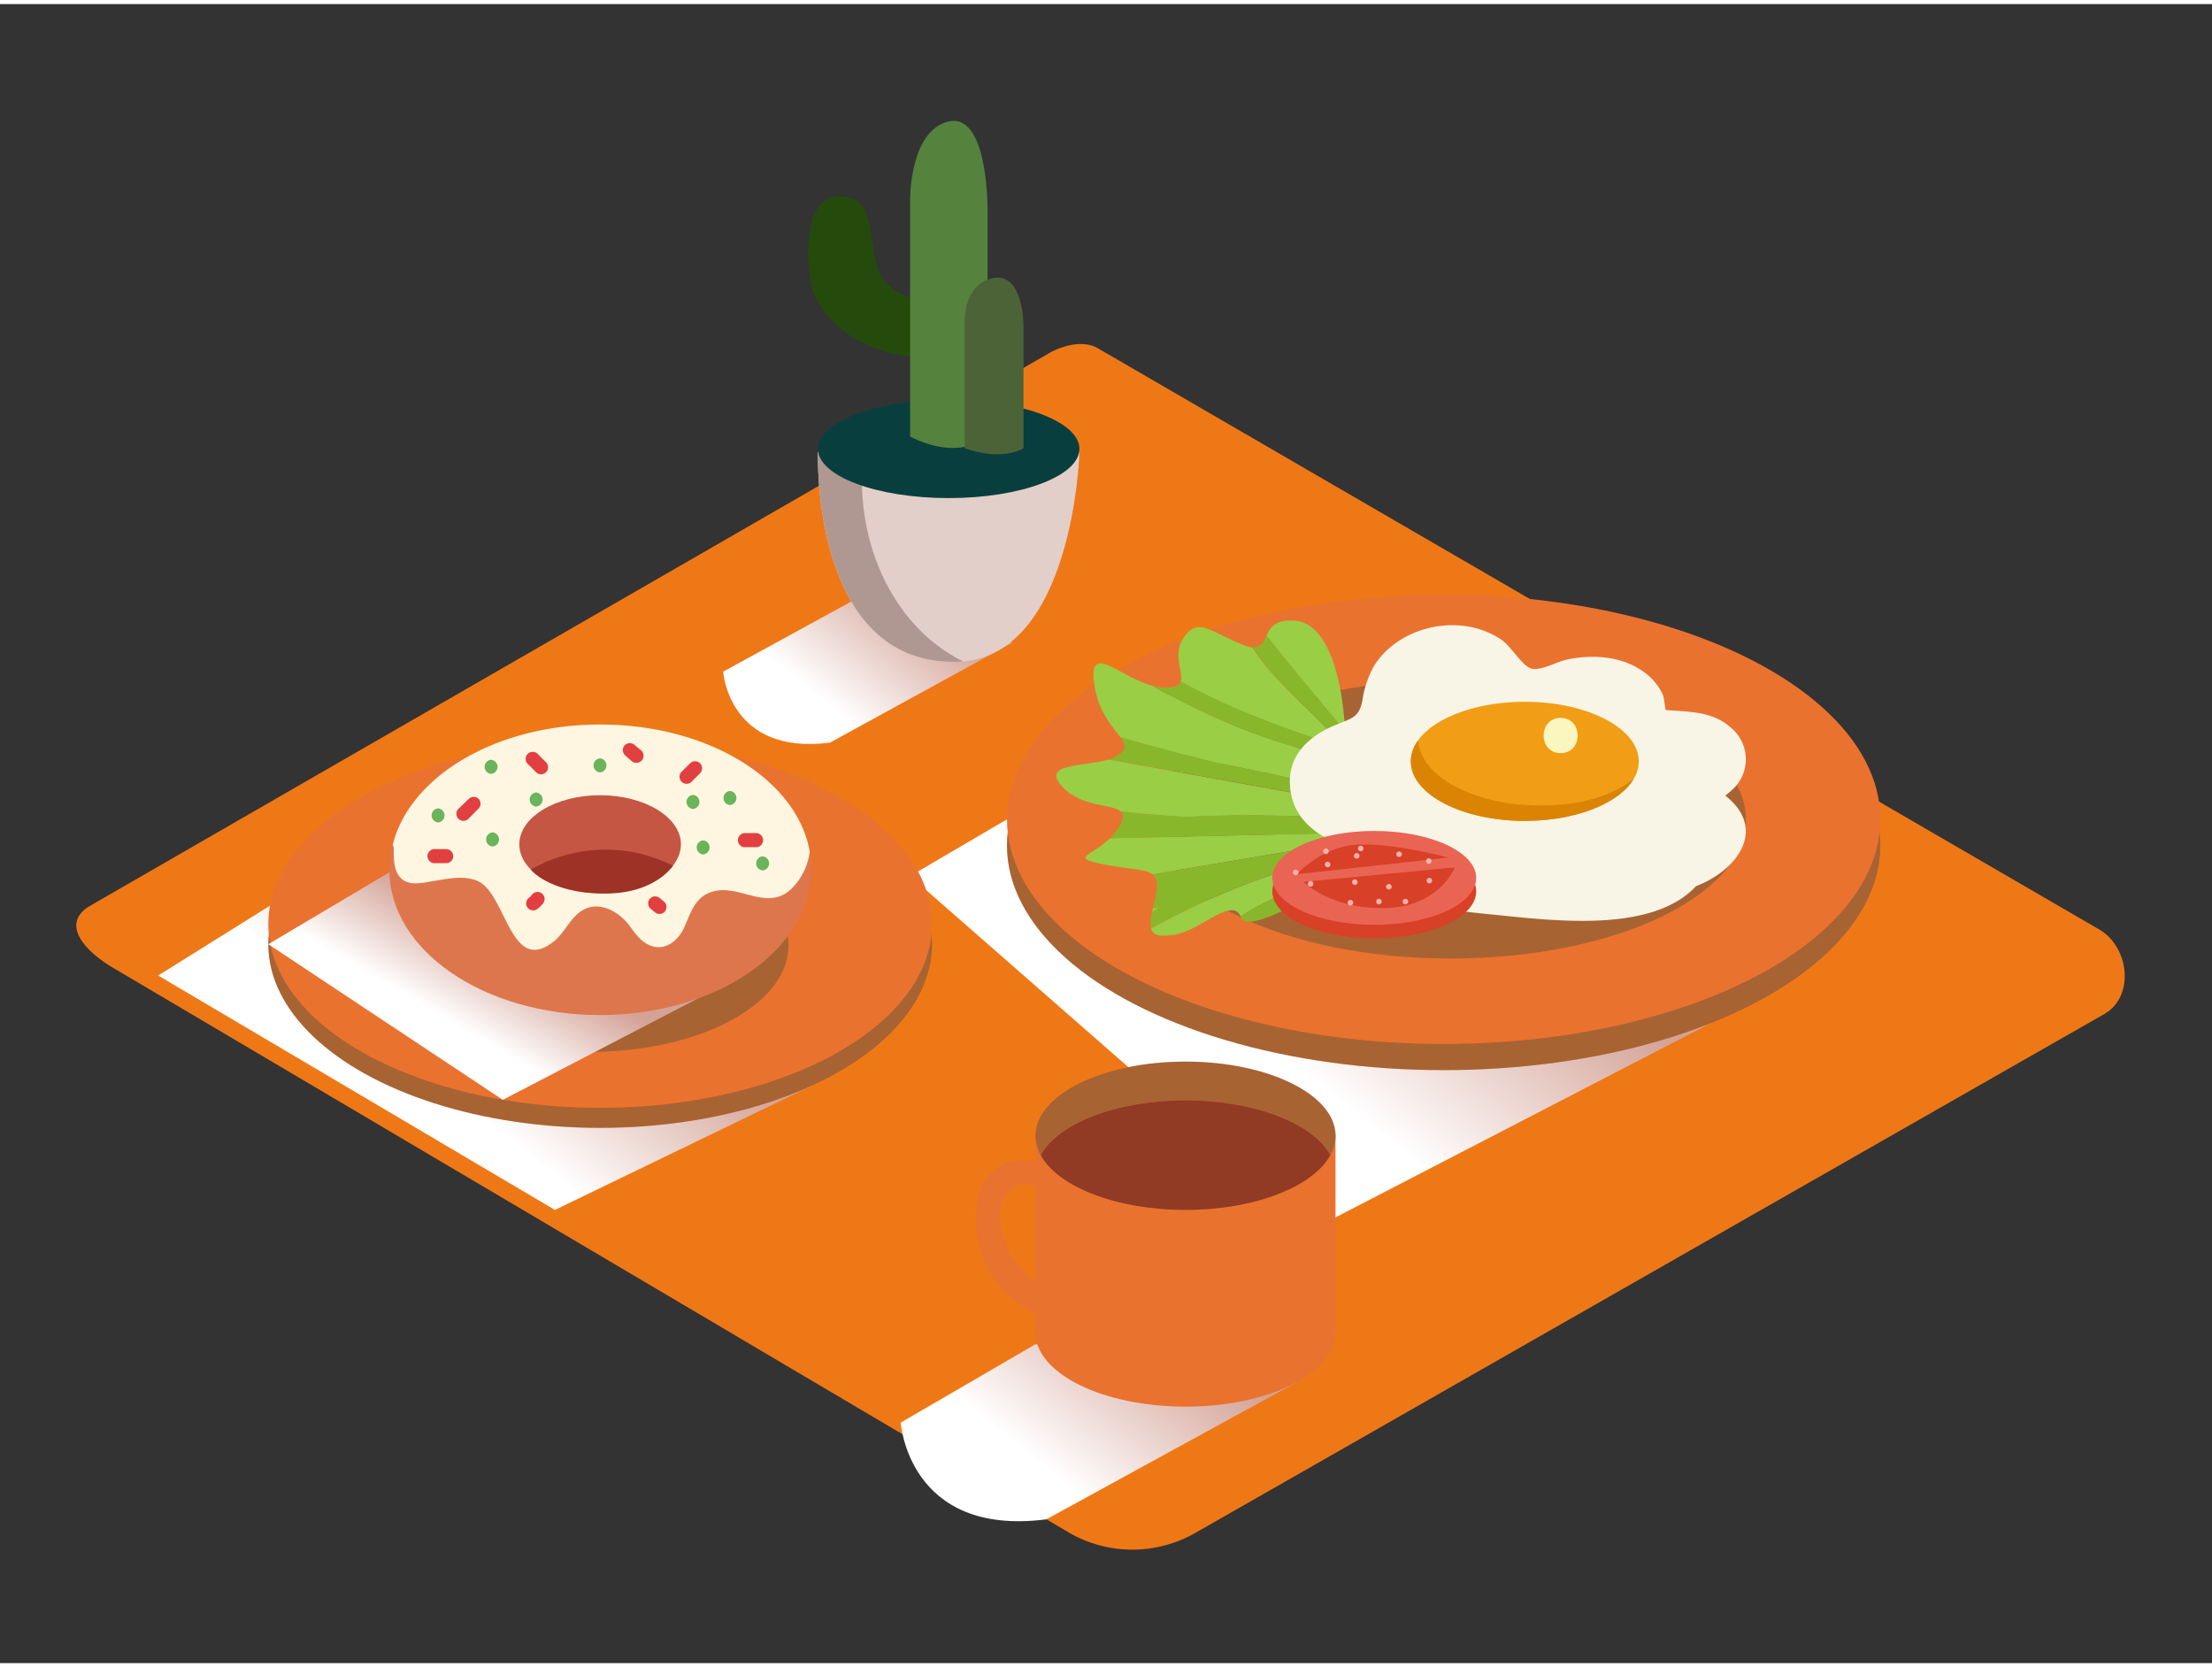 <svg xmlns="http://www.w3.org/2000/svg" xmlns:xlink="http://www.w3.org/1999/xlink" viewBox="0 0 400 300" width="406" height="306" class="illustration styles_illustrationTablet__1DWOa"><rect x="0" y="0" width="400" height="300" fill="#333333" stroke="none"/><defs><linearGradient id="linear-gradient" x1="165.96" y1="106.81" x2="150.01" y2="126.74" gradientUnits="userSpaceOnUse"><stop offset="0" stop-color="#d4a397"></stop><stop offset="1" stop-color="#fff"></stop></linearGradient><linearGradient id="linear-gradient-2" x1="254.22" y1="149.36" x2="225.65" y2="185.08" xlink:href="#linear-gradient"></linearGradient><linearGradient id="linear-gradient-3" x1="102.46" y1="167.19" x2="79.89" y2="195.4" xlink:href="#linear-gradient"></linearGradient><linearGradient id="linear-gradient-4" x1="91.71" y1="169.47" x2="82.8" y2="184.66" xlink:href="#linear-gradient"></linearGradient><linearGradient id="linear-gradient-5" x1="210.85" y1="237.55" x2="189.11" y2="264.73" xlink:href="#linear-gradient"></linearGradient></defs><title>PP</title><g style="isolation: isolate;"><g id="Layer_2" data-name="Layer 2"><path d="M193.54,276.54,21,174.59c-5.49-3.08-10.2-8.15-4.85-11.46L189.32,63.35c2.6-1.61,6.54-2.66,9.18-1.13L379.57,167.31c5.49,3.19,6.48,12.1,1,15.29L216.28,276.38A22.94,22.94,0,0,1,193.54,276.54Z" fill="#ef7816"></path><path d="M160.95,104.19l-30.18,16.53s1,15.18,19.31,12.83l33-18.08" fill="url(#linear-gradient)" style="mix-blend-mode: multiply;"></path><polyline points="199.94 136.96 164.58 157.68 237.46 221.49 309.24 184.34" fill="url(#linear-gradient-2)" style="mix-blend-mode: multiply;"></polyline><polyline points="59.13 156.59 28.6 175.66 100.35 218.05 146.85 195.56" fill="url(#linear-gradient-3)" style="mix-blend-mode: multiply;"></polyline><ellipse cx="108.53" cy="170" rx="60.01" ry="33.21" fill="#ea722f"></ellipse><ellipse cx="108.53" cy="170" rx="60.01" ry="33.21" fill="#093e3e" opacity="0.29"></ellipse><ellipse cx="108.53" cy="166.38" rx="60.01" ry="33.21" fill="#ea722f"></ellipse><ellipse cx="106.72" cy="170.24" rx="35.87" ry="19.23" fill="#093e3e" opacity="0.29"></ellipse><polyline points="87.66 146.75 48.52 170 90.92 198.14 129.55 178.07" fill="url(#linear-gradient-4)" style="mix-blend-mode: multiply;"></polyline><ellipse cx="108.52" cy="156.64" rx="38.09" ry="26.17" fill="#de764d"></ellipse><path d="M71.2,152.55c0,2.22-.07,5.28,2.41,6.2,1.34.5,3.13.1,4.48-.12,2.62-.42,5.49-1.13,8.08-.15,5.44,2.07,6,17.35,14,11,2.12-1.7,3.1-4.72,5.68-5.88s5.47.26,7.28,2.22c1.18,1.27,2,2.93,3.51,3.91,2.95,2,5.84,0,7.08-2.75s2-5.8,5.53-6.59c4.69-1.05,9.34,3.51,13.65-.2a11.46,11.46,0,0,0,3.53-6.91c-2.25-13-18.32-23-37.81-23C89.7,130.22,74,139.69,71,152.11A.61.61,0,0,1,71.2,152.55Z" fill="#fff6e1"></path><ellipse cx="108.52" cy="151.94" rx="14.61" ry="8.88" fill="#c55644"></ellipse><path d="M96,156.49a27.13,27.13,0,0,1,25.7-.68s-3.43,5.39-13.15,5S96,156.49,96,156.49Z" fill="#9e3226"></path><path d="M86.56,143.72a1.29,1.29,0,0,0-1.8,0L83,145.42a1.28,1.28,0,1,0,1.8,1.8l1.71-1.71A1.3,1.3,0,0,0,86.56,143.72Z" fill="#e24040"></path><path d="M98.64,137l-1.31-1.31a1.28,1.28,0,1,0-1.8,1.8l1.31,1.31a1.28,1.28,0,1,0,1.8-1.8Z" fill="#e24040"></path><path d="M126.6,137.28a1.29,1.29,0,0,0-1.8,0l-1.44,1.44a1.28,1.28,0,1,0,1.8,1.8l1.44-1.44A1.3,1.3,0,0,0,126.6,137.28Z" fill="#e24040"></path><path d="M116,135,114.79,134a1.31,1.31,0,0,0-1.8,0,1.29,1.29,0,0,0,0,1.8l1.18,1.05a1.31,1.31,0,0,0,1.8,0A1.29,1.29,0,0,0,116,135Z" fill="#e24040"></path><path d="M136.6,149.91h-2a1.28,1.28,0,0,0,0,2.55h2a1.28,1.28,0,1,0,0-2.55Z" fill="#e24040"></path><path d="M120.16,162.37l-.79-.66a1.31,1.31,0,0,0-1.8,0,1.29,1.29,0,0,0,0,1.8l.79.66a1.31,1.31,0,0,0,1.8,0A1.29,1.29,0,0,0,120.16,162.37Z" fill="#e24040"></path><path d="M97.85,160.72a1.3,1.3,0,0,0-1.75.46c.07-.11-.15.17-.15.18s-.3.24-.18.15a1.31,1.31,0,0,0-.46,1.75,1.29,1.29,0,0,0,1.75.46,4.82,4.82,0,0,0,1.25-1.25A1.29,1.29,0,0,0,97.85,160.72Z" fill="#e24040"></path><path d="M80.79,152.8h-2.1a1.28,1.28,0,1,0,0,2.55h2.1a1.28,1.28,0,0,0,0-2.55Z" fill="#e24040"></path><path d="M132,142.29a1.28,1.28,0,0,0,0,2.55A1.28,1.28,0,0,0,132,142.29Z" fill="#6ab55b"></path><path d="M108.5,136.39a1.28,1.28,0,0,0,0,2.55A1.28,1.28,0,0,0,108.5,136.39Z" fill="#6ab55b"></path><path d="M96.95,142.56a1.28,1.28,0,0,0,0,2.55A1.28,1.28,0,0,0,96.95,142.56Z" fill="#6ab55b"></path><path d="M88.8,136.65a1.28,1.28,0,0,0,0,2.55A1.28,1.28,0,0,0,88.8,136.65Z" fill="#6ab55b"></path><path d="M79.22,145.44a1.28,1.28,0,0,0,0,2.55A1.28,1.28,0,0,0,79.22,145.44Z" fill="#6ab55b"></path><path d="M89.07,149.78a1.28,1.28,0,0,0,0,2.55A1.28,1.28,0,0,0,89.07,149.78Z" fill="#6ab55b"></path><path d="M127.15,151.22a1.28,1.28,0,0,0,0,2.55A1.28,1.28,0,0,0,127.15,151.22Z" fill="#6ab55b"></path><path d="M137.91,154.11a1.28,1.28,0,0,0,0,2.55A1.28,1.28,0,0,0,137.91,154.11Z" fill="#6ab55b"></path><path d="M125.31,143a1.28,1.28,0,0,0,0,2.55A1.28,1.28,0,0,0,125.31,143Z" fill="#6ab55b"></path><path d="M172.45,54.21c-1,0-12.42.32-14-7.32s-.92-11.86-6.37-12.1c-6.74-.29-6.37,10.66-5.41,15.84s7.43,12.18,18.52,13.14,14.58,0,14.58,0" fill="#244b0c"></path><path d="M147.91,81s-1.34,38,24.64,37.95C194.15,119,195.2,81,195.2,81" fill="#e2cfc9"></path><path d="M156.19,81h-8.28s-1.34,38,24.64,37.94c.55,0,1.08,0,1.6-.08C160.79,112.26,154.28,95.95,156.19,81Z" fill="#af9891"></path><ellipse cx="171.55" cy="80.43" rx="23.64" ry="8.9" fill="#093e3e"></ellipse><path d="M164.58,78.22v-43s-.07-12.42,7-14,7,15.6,7,15.6V78.22S173.79,82.81,164.58,78.22Z" fill="#55823d"></path><path d="M174.44,80.31V57.1s-.05-6.71,5.29-7.57S185.08,58,185.08,58V80.31S181.44,82.79,174.44,80.31Z" fill="#4c6338"></path><ellipse cx="261.06" cy="152.14" rx="78.97" ry="40.63" fill="#ea722f"></ellipse><ellipse cx="261.06" cy="152.14" rx="78.97" ry="40.63" fill="#093e3e" opacity="0.29"></ellipse><ellipse cx="261.06" cy="147.41" rx="78.97" ry="40.63" fill="#ea722f"></ellipse><ellipse cx="262.3" cy="147.41" rx="53.41" ry="25.18" fill="#093e3e" opacity="0.29"></ellipse><path d="M242.27,142.09l2.49.47-.65-5.26a47.57,47.57,0,0,1-9.91-3,110.49,110.49,0,0,1-21.38-8.68,43,43,0,0,1-4.46-2.38c-6.07-1.61-11.61-8.05-10.48-.22.75,5.14,3.44,7.76,4.75,9.59q8.48,2.43,17,4.53C227.25,138.58,234.77,140.29,242.27,142.09Z" fill="#99ce45"></path><path d="M245.35,147.24l-.3-2.42-2.65-.64-41.91-7.58c-4.53,1.34-12.48.59-8.33,5,3.52,3.7,9,3,10.52,4.42q5.82.66,11.67,1C224.66,146.44,235,146.8,245.35,147.24Z" fill="#99ce45"></path><path d="M244.24,151.74l1.64-.21-.28-2.22a.91.91,0,0,1-.83.52l-44.06,1c-3.35,3.32-7.44,3.47-1,4.75,4.46.89,7.36.79,8.7,1.79l35-5.91A1,1,0,0,1,244.24,151.74Z" fill="#99ce45"></path><path d="M243.78,134.57l-.11-.91a.85.85,0,0,1-1.32,0c-5.08-6-11.65-10.74-15.92-17.33a6.79,6.79,0,0,1-1.78-.51c-6.23-2.57-8.17-5.09-10.8-.94-1.75,2.77.17,6-.35,7.63,9,5,18.7,8.5,28.5,11.74Z" fill="#99ce45"></path><path d="M243,128.5s-1.09-16.29-8.71-17c-3.71-.34-4.62,1.28-5.3,2.72,4.76,5.9,9.6,11.73,14.42,17.58Z" fill="#99ce45"></path><path d="M245.83,155.27l.48-.29,0-.4-.67.47A1.05,1.05,0,0,1,245.83,155.27Z" fill="#99ce45"></path><path d="M243.94,153.75c-.76.08-1.51.17-2.27.24a139.81,139.81,0,0,0-33.52,13.16c.31,1.27,1.5,1.53,4.15,1.14,4.76-.69,10.42-6.94,12.07-3.28,3.26-2.26,7-3.73,10.5-5.66C238,157.62,241,155.74,243.94,153.75Z" fill="#99ce45"></path><path d="M209.17,163.41a1,1,0,0,1-.67,0q-.1.44-.17.84c.52-.34,1-.68,1.56-1Z" fill="#99ce45"></path><path d="M242.34,133.62a.85.85,0,0,0,1.32,0l-.23-1.84c-4.83-5.84-9.67-11.68-14.42-17.58-.55,1.18-1,2.24-2.59,2C230.69,122.87,237.26,127.62,242.34,133.62Z" fill="#88b72c"></path><path d="M234.21,134.3a47.57,47.57,0,0,0,9.91,3l-.34-2.73L242,134.2c-9.8-3.23-19.5-6.73-28.5-11.74-.26.83-1.12,1.27-3.35,1.1a10.11,10.11,0,0,1-1.78-.32,43,43,0,0,0,4.46,2.38A110.49,110.49,0,0,0,234.21,134.3Z" fill="#88b72c"></path><path d="M245,144.82l-.28-2.26-2.49-.47c-7.5-1.8-15-3.52-22.6-5q-8.56-2.1-17-4.53c.88,1.23,1.13,2.1-.28,3.14a6.11,6.11,0,0,1-1.88.85l41.91,7.58Z" fill="#88b72c"></path><path d="M245.61,149.31l-.26-2.07c-10.34-.44-20.69-.8-31-.27q-5.85-.32-11.67-1c.56.53.56,1.35-.32,2.81a10.56,10.56,0,0,1-1.64,2.07l44.06-1A.91.91,0,0,0,245.61,149.31Z" fill="#88b72c"></path><path d="M246.39,155.61l-.08-.63-.48.29a1.05,1.05,0,0,0-.24-.22l.67-.47-.38-3.05-1.64.21a1,1,0,0,0-.86-.25l-35,5.91c.91.68,1.1,1.88.52,4.28-.15.62-.28,1.17-.39,1.7a1,1,0,0,0,.67,0l.71-.2c-.52.33-1,.67-1.56,1a7.52,7.52,0,0,0-.18,2.92A139.81,139.81,0,0,1,241.67,154c.76-.07,1.51-.16,2.27-.24-2.95,2-6,3.87-9.08,5.6-3.46,1.92-7.24,3.4-10.5,5.66l.07.16C226,169.2,246.39,155.61,246.39,155.61Z" fill="#88b72c"></path><path d="M312,143.11a16.76,16.76,0,0,0,1.42-1.2,7.41,7.41,0,0,0-.4-11.05c-3.25-2.89-7-2.84-11.33-3.18l-.47,0c-.24-.88-.24-2.16-.54-2.83a10.35,10.35,0,0,0-4-4.47c-3.88-2.51-8.82-2.81-13.44-1.83-1.65.35-4.79,2.15-6.42,1.58s-3.64-4.07-5.33-5.2c-7.56-5.07-18.5-2.36-22.94,4.61a17.87,17.87,0,0,0-2.19,6.43c-.63,3-1.75,3.12-4.87,4.4-4.73,1.93-8.14,5.24-8.24,9.92-.12,5.85,3.61,9.42,8.68,11.53.45.26.91.5,1.39.74a25.09,25.09,0,0,0,6.51,6.63c5.7,3.94,12.71,4.72,19.77,5.42,11.19,1.11,29.07,3.5,37.1-5.11,7.39-2.82,12.8-10.13,5.61-16.11Z" fill="#f8f5e6"></path><ellipse cx="275.73" cy="136.93" rx="20.61" ry="10.77" fill="#f19e16"></ellipse><path d="M282.21,129.08c-4.1,0-4.1,6.37,0,6.37S286.32,129.08,282.21,129.08Z" fill="#f9f6bf"></path><path d="M274.94,144.76c-7.35-.59-17.69-4.19-18.53-11.56a6.43,6.43,0,0,0-1.29,3.73c0,5.95,9.23,10.77,20.61,10.77,9.27,0,17.1-3.2,19.69-7.59C290,144.35,282.22,145.34,274.94,144.76Z" fill="#db8303"></path><ellipse cx="248.51" cy="160.45" rx="18.43" ry="8.49" fill="#d84027"></ellipse><ellipse cx="248.51" cy="158.01" rx="18.43" ry="8.49" fill="#ea6453"></ellipse><path d="M235.74,158.73s4.81,4.93,14.68,4.74,12.66-7.35,12.66-7.35Z" fill="#d84027"></path><path d="M234.53,157.34l27.34-3s-9.56-2.64-16.21-2.36S234.53,157.34,234.53,157.34Z" fill="#d84027"></path><path d="M237,158.59a.5.5,0,0,0,0,1A.5.5,0,0,0,237,158.59Z" fill="#f9b2ac"></path><path d="M244.2,162a.5.5,0,0,0,0,1A.5.5,0,0,0,244.2,162Z" fill="#f9b2ac"></path><path d="M249.36,161.79a.5.5,0,0,0,0,1A.5.5,0,0,0,249.36,161.79Z" fill="#f9b2ac"></path><path d="M245,158.28a.5.5,0,0,0,0,1A.5.5,0,0,0,245,158.28Z" fill="#f9b2ac"></path><path d="M240.08,155.08a.5.5,0,0,0,0,1A.5.5,0,0,0,240.08,155.08Z" fill="#f9b2ac"></path><path d="M246.06,152.19a.5.5,0,0,0,0,1A.5.5,0,0,0,246.06,152.19Z" fill="#f9b2ac"></path><path d="M245.34,153.53a.5.5,0,0,0,0,1A.5.5,0,0,0,245.34,153.53Z" fill="#f9b2ac"></path><path d="M239.77,152.7a.5.5,0,0,0,0,1A.5.5,0,0,0,239.77,152.7Z" fill="#f9b2ac"></path><path d="M234.3,156.52a.5.5,0,0,0,0,1A.5.5,0,0,0,234.3,156.52Z" fill="#f9b2ac"></path><path d="M254.14,161.79a.5.5,0,0,0,0,1A.5.5,0,0,0,254.14,161.79Z" fill="#f9b2ac"></path><path d="M258.47,158a.5.5,0,0,0,0,1A.5.5,0,0,0,258.47,158Z" fill="#f9b2ac"></path><path d="M251.15,159.11a.5.5,0,0,0,0,1A.5.5,0,0,0,251.15,159.11Z" fill="#f9b2ac"></path><path d="M253,153.23a.5.5,0,0,0,0,1A.5.5,0,0,0,253,153.23Z" fill="#f9b2ac"></path><path d="M258.37,154.46a.5.5,0,0,0,0,1A.5.5,0,0,0,258.37,154.46Z" fill="#f9b2ac"></path><path d="M187.25,242.33l-24.37,14.18s1.36,20.7,26.33,17.49l45-24.64" fill="url(#linear-gradient-5)" style="mix-blend-mode: multiply;"></path><ellipse cx="214.38" cy="240.21" rx="27.13" ry="13.41" fill="#ea722f"></ellipse><path d="M241.5,204.49V241s-20.2,18.69-54.26.3V204.49" fill="#ea722f"></path><path d="M191.31,217.51s-4.5-6.88-8.73-2.91-.53,17.72,11.9,19v5.55s-15.6-2.12-17.72-16.13,7.93-16.17,13-12.32" fill="#ea722f"></path><ellipse cx="214.38" cy="204.64" rx="27.13" ry="13.41" fill="#ea722f"></ellipse><path d="M214.38,198.23c12.53,0,23.08,4.2,26.19,9.91a7.26,7.26,0,0,0,.94-3.5c0-7.41-12.15-13.41-27.13-13.41s-27.13,6-27.13,13.41a7.26,7.26,0,0,0,.94,3.5C191.3,202.43,201.84,198.23,214.38,198.23Z" fill="#093e3e" opacity="0.29"></path><path d="M214.38,218.05c12.53,0,23.08-4.2,26.19-9.91-3.11-5.71-13.66-9.91-26.19-9.91s-23.08,4.2-26.19,9.91C191.3,213.85,201.84,218.05,214.38,218.05Z" fill="#913b24"></path></g></g></svg>